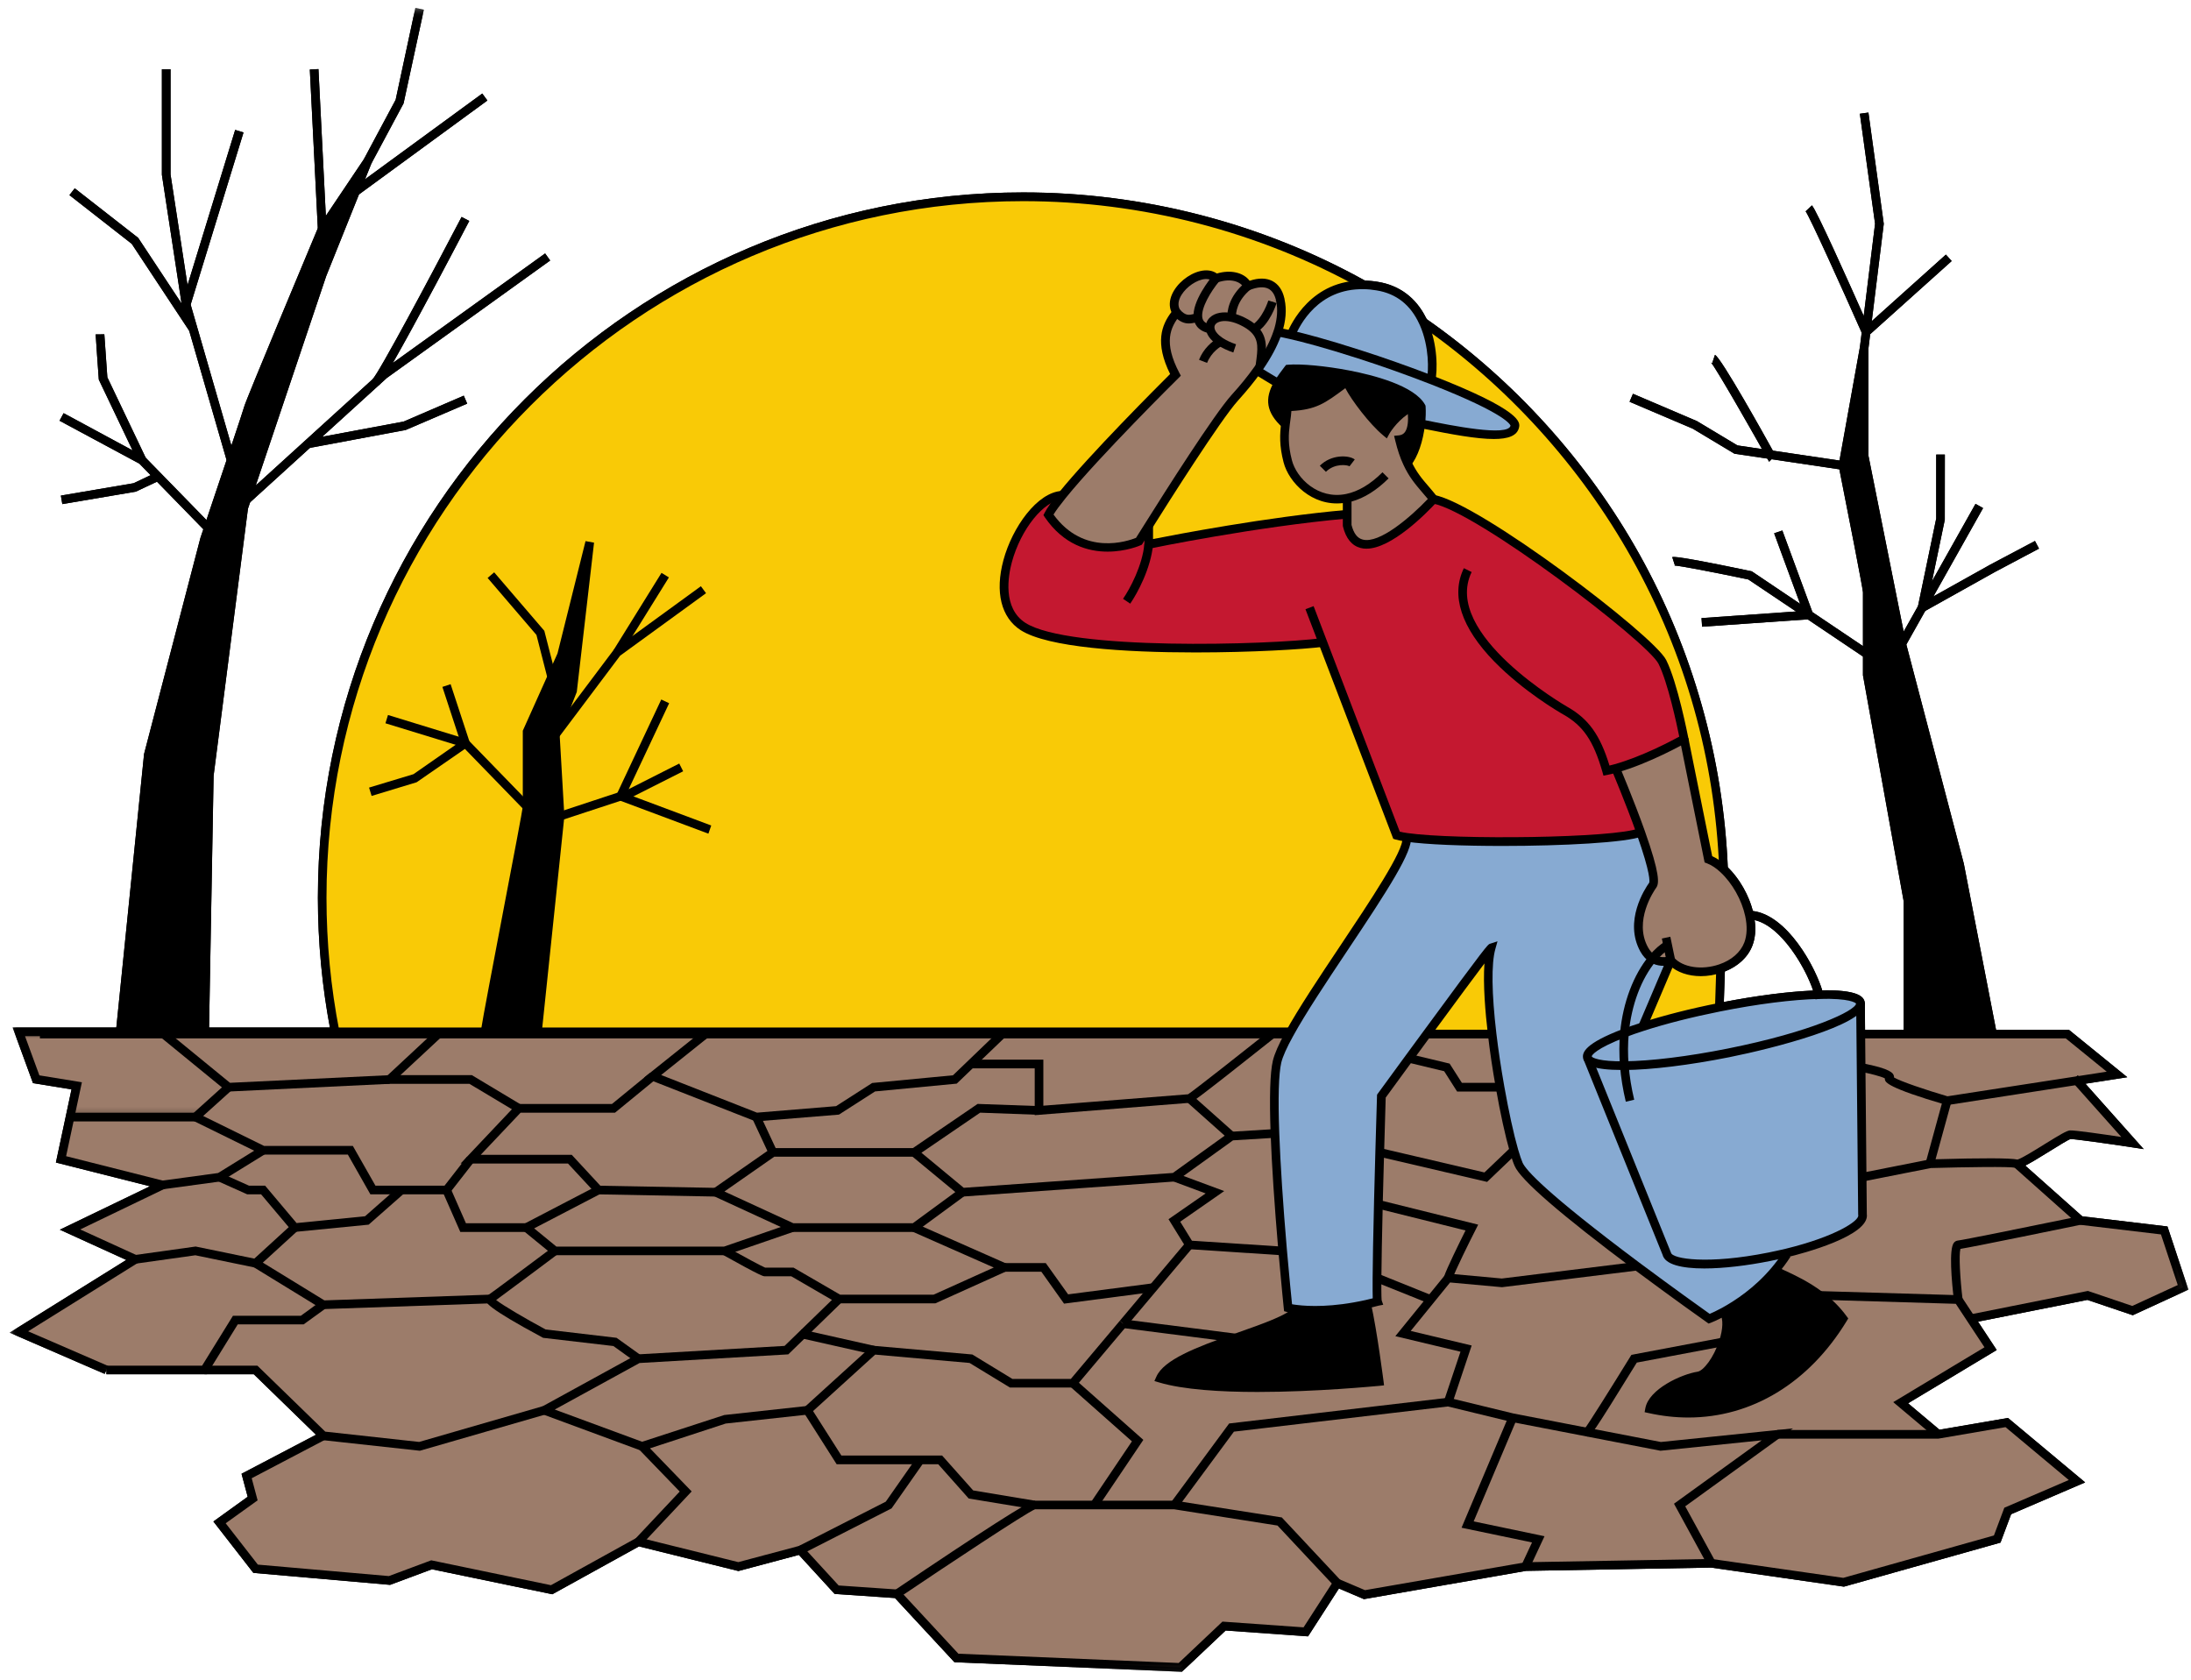<svg width="193" height="148" viewBox="0 0 193 148" fill="none" xmlns="http://www.w3.org/2000/svg">
<mask id="mask0_5558_5496" style="mask-type:luminance" maskUnits="userSpaceOnUse" x="0" y="0" width="193" height="148">
<path d="M0.823 0.692H192.823V147.692H0.823V0.692Z" fill="white"/>
</mask>
<g mask="url(#mask0_5558_5496)">
<path d="M190.927 108.041L183.422 107.146L178.401 102.677C178.844 102.458 179.5 102.067 180.536 101.422C181.24 100.984 182.198 100.39 182.385 100.343C182.693 100.333 185.401 100.703 187.786 101.067L188.833 101.229L183.703 95.468L187.391 94.895L182.245 90.713H175.828L172.99 76.078L167.927 56.781L169.594 53.817L175.693 50.406L179.609 48.328L179.255 47.651L175.328 49.734L170.312 52.536L174.688 44.755L174.021 44.385L170.182 51.208L171.312 45.786L171.318 40.041H170.557V45.672L168.953 53.395L167.688 55.64L164.589 40.135V30.687L164.74 29.442L171.917 22.994L171.406 22.427L164.88 28.286L165.932 19.755L165.938 19.703L164.589 9.916L163.833 10.021L165.172 19.708L164.172 27.828C162.599 24.291 159.979 18.458 159.609 18.088L159.057 18.614C159.406 19.062 162.25 25.364 163.995 29.302L163.833 30.599L162.042 40.567L156.172 39.698C155.526 38.531 151.573 31.427 151.068 31.26L150.828 31.984C150.755 31.963 150.719 31.927 150.714 31.922C151.104 32.317 154.12 37.604 155.219 39.557L153.047 39.234L149.484 37.093L143.849 34.687L143.547 35.39L149.12 37.765L152.786 39.968L155.688 40.395L155.839 40.677L156.062 40.453L162.031 41.343C162.87 45.573 164.078 51.776 164.109 52.172V56.916L159.656 53.922C159.557 53.645 159.292 52.932 158.964 52.047C158.214 50.01 157.073 46.932 157.005 46.729L156.286 46.974C156.359 47.182 157.448 50.145 158.245 52.307C158.365 52.63 158.474 52.927 158.573 53.192L154.312 50.328L154.24 50.312C147.719 48.948 147.417 49.041 147.307 49.078L147.542 49.807C147.5 49.817 147.479 49.817 147.474 49.817C147.833 49.802 151.099 50.432 154.01 51.047L158.208 53.864L149.885 54.448L149.938 55.208L159.234 54.557L164.109 57.833V59.484L167.693 79.375V90.713H164.286L164.266 88.458C164.271 88.395 164.271 88.328 164.255 88.265C164.161 87.797 163.656 87.192 160.516 87.234C159.875 85.114 157.438 80.63 154.406 80.25C154.042 78.833 153.219 77.39 152.198 76.401C151.792 66.75 149.094 57.208 144.401 48.807C139.833 40.635 133.359 33.484 125.677 28.114L125.615 27.984H125.609C124.729 26.224 123.271 25.13 121.375 24.828C120.979 24.76 120.599 24.729 120.24 24.718C111.083 19.635 100.677 16.948 90.135 16.948C55.875 16.948 28.005 44.817 28.005 79.073C28.005 82.906 28.359 86.755 29.062 90.515H18.417L18.818 68.338L21.844 44.812L22.037 44.245L27.307 39.448L35.74 37.875L41.156 35.552L40.854 34.854L35.557 37.135L28.385 38.474L34.083 33.291L48.469 22.948L48.021 22.328L34.599 31.979C36.651 28.416 40.417 21.229 41.339 19.463L40.661 19.109C37.922 24.354 33.375 32.875 32.823 33.401L22.531 42.765L28.734 24.323L31.62 17.13L42.932 8.854L42.484 8.239L32.156 15.791L32.714 14.411L35.552 9.109L37.339 0.859L36.589 0.692L34.854 8.791L32.036 14.052L28.703 19.015L28.052 6.083L27.292 6.125L27.995 20.109C27.219 21.968 21.656 35.255 21.516 35.807C21.474 35.963 21.094 37.125 20.385 39.255L17.385 28.875L17.016 28.979L17.021 28.974L17.385 28.869L16.797 26.833L21.453 11.671L20.719 11.442L16.521 25.125L15.026 15.37V6.104H14.26V15.396L15.995 26.739L12.172 20.953L6.583 16.588L6.115 17.187L11.604 21.479L16.667 29.145L19.958 40.526C19.505 41.88 19.026 43.302 18.625 44.5L18.188 45.807L12.828 40.317L9.453 33.239C9.344 31.77 9.193 29.604 9.188 29.453L8.807 29.458H8.427C8.427 29.63 8.656 32.745 8.698 33.37L8.703 33.442L11.677 39.677L5.604 36.395L5.245 37.062L12.276 40.843L13.266 41.854L11.771 42.567L5.365 43.656L5.49 44.406L11.953 43.312L13.828 42.437L17.912 46.625C17.755 47.093 17.662 47.37 17.656 47.39L12.693 66.422L10.245 90.515H1.115L2.906 95.416L6.302 95.968L4.927 102.411L13.213 104.505L5.276 108.328L11.125 110.989L0.844 117.396L9.224 121.031L9.375 120.682V121.062H22.359L27.833 126.385L21.276 129.823L21.818 131.849L18.797 134.026L22.318 138.557L34.359 139.609L38.047 138.239L48.656 140.437L56.286 136.224L65.042 138.39L70.37 136.968L73.516 140.406L78.833 140.771L84.073 146.422L104.115 147.265L107.964 143.63L115.224 144.146L117.943 139.932L120.146 140.869L134.422 138.38L150.734 138.088L162.344 139.755L162.422 139.771L176.219 135.89L177.156 133.385L183.677 130.583L176.88 124.906L170.849 125.942L168.078 123.614L175.885 118.922L174.24 116.422L183.875 114.505L187.875 115.859L192.776 113.604L190.927 108.041ZM159.714 87.255C157.521 87.349 154.766 87.703 151.849 88.265L151.938 85.578C153.12 85.104 153.984 84.302 154.37 83.286C154.615 82.645 154.682 81.88 154.562 81.052C156.917 81.588 159.047 85.245 159.714 87.255Z" fill="black"/>
</g>
<path d="M190.64 108.391L192.302 113.401L187.849 115.448L183.901 114.115L173.609 116.162L172.5 114.479C172.5 114.479 171.932 109.709 172.5 109.662C173.062 109.615 183.26 107.511 183.26 107.511L190.64 108.391Z" fill="#9C7C6A"/>
<path d="M182.953 95.198L187.844 100.688C187.844 100.688 182.87 99.922 182.359 99.959C181.854 100 178.026 102.729 177.646 102.516C177.26 102.302 169.995 102.516 169.995 102.516L171.521 96.964L182.953 95.198Z" fill="#9C7C6A"/>
<path d="M182.953 95.198L171.521 96.963C171.521 96.963 166.047 95.359 166.427 94.963C166.807 94.567 163.932 94.026 163.932 94.026L163.906 91.083H182.115L186.49 94.64L182.953 95.198Z" fill="#9C7C6A"/>
<path d="M177.651 102.516L183.255 107.511C183.255 107.511 173.057 109.615 172.495 109.662C171.932 109.714 172.495 114.479 172.495 114.479L160.312 114.115C158.74 112.932 157.094 112.318 156.344 111.922C156.714 111.485 157.073 111.011 157.401 110.5L157.375 110.375C161.365 109.406 164.255 107.969 164.057 106.979L164.026 103.698H164.031L170 102.516C169.995 102.516 177.26 102.302 177.651 102.516Z" fill="#9C7C6A"/>
<path d="M182.953 130.484L176.854 133.104L175.932 135.578L162.401 139.38L150.755 137.708L147.953 132.578L156.562 126.354H170.734L176.771 125.312L182.953 130.484Z" fill="#9C7C6A"/>
<path d="M172.62 76.172L175.51 91.094H168.062V79.344L164.479 59.484C164.479 59.484 164.479 58.693 164.479 57.63C164.479 55.552 164.479 52.448 164.479 52.172C164.479 51.76 162.344 41.005 162.344 41.005L164.208 30.656V40.172L167.521 56.724L172.62 76.172Z" fill="black"/>
<path d="M173.609 116.162L175.349 118.797L167.422 123.568L170.734 126.349H156.562L146.286 127.412L139.823 126.162C139.963 126.162 143.953 119.688 143.953 119.688L151.807 118.209H151.812C151.338 119.662 150.375 121.089 149.594 121.209C148.281 121.417 145.588 122.657 145.312 124.11C152.495 125.698 158.651 122.245 162.344 116.167C161.745 115.339 161.031 114.667 160.312 114.12L172.495 114.479L173.609 116.162Z" fill="#9C7C6A"/>
<path d="M171.521 96.963L169.995 102.521L164.026 103.703H164.021L163.932 94.031C163.932 94.031 166.812 94.568 166.427 94.969C166.047 95.365 171.521 96.963 171.521 96.963Z" fill="#9C7C6A"/>
<path d="M143.078 93.87C145.37 93.854 148.651 93.463 152.25 92.75C158.667 91.468 163.74 89.583 163.875 88.458L163.896 91.093L163.922 94.031L164.016 103.703L164.047 106.984C164.245 107.974 161.354 109.406 157.365 110.38C156.87 110.5 156.359 110.609 155.833 110.718C151.068 111.672 147.031 111.541 146.812 110.427L139.859 93.245C140.099 93.677 141.286 93.885 143.078 93.87Z" fill="#87AAD2"/>
<path d="M160.224 87.62C162.385 87.562 163.771 87.797 163.875 88.338V88.458C163.745 89.588 158.667 91.474 152.255 92.75C148.651 93.469 145.37 93.854 143.083 93.87C143.005 92.849 143.01 91.896 143.094 91C143.583 90.812 144.115 90.63 144.693 90.443C146.583 89.833 148.917 89.229 151.453 88.724C154.844 88.052 157.958 87.677 160.224 87.62Z" fill="#87AAD2"/>
<path d="M160.312 114.115C161.031 114.667 161.745 115.339 162.344 116.162C158.651 122.24 152.495 125.693 145.312 124.104C145.589 122.651 148.281 121.412 149.594 121.209C150.375 121.084 151.339 119.657 151.812 118.203C152.141 117.193 152.229 116.167 151.854 115.542C153.031 114.901 154.812 113.74 156.349 111.917C157.089 112.318 158.74 112.933 160.312 114.115Z" fill="black"/>
<path d="M156.562 126.354L147.953 132.578L150.755 137.708L134.38 138L135.5 135.599L129.276 134.297L133.25 124.896L139.823 126.161L146.281 127.406L156.562 126.354Z" fill="#9C7C6A"/>
<path d="M146.901 83.255C146.489 83.48 146.026 83.88 145.562 84.438C145.297 84.276 145.047 84.016 144.828 83.636C143.604 81.417 144.901 78.938 145.588 77.974C145.896 77.542 145.292 75.485 144.521 73.318C143.557 70.589 142.323 67.688 142.323 67.688C145.161 66.896 148.349 65.089 148.349 65.089L150.489 75.688C150.943 75.86 151.396 76.157 151.818 76.558C152.875 77.542 153.771 79.084 154.099 80.605C154.297 81.5 154.297 82.396 154.01 83.146C153.614 84.204 152.656 84.938 151.557 85.313C149.979 85.849 148.109 85.662 147.167 84.599H147.172L146.901 83.255Z" fill="#9C7C6A"/>
<path d="M151.849 115.547C152.229 116.172 152.14 117.193 151.807 118.209L143.948 119.688C143.948 119.688 139.958 126.162 139.823 126.162L133.245 124.896L127.562 123.511L129.14 118.802L123.588 117.479L126.026 114.479L127.562 112.578L132.297 113.011L144.203 111.542C147.625 114.099 150.562 116.172 150.562 116.172C150.562 116.172 151.073 115.969 151.849 115.547Z" fill="#9C7C6A"/>
<path d="M151.562 85.312L151.448 88.729C148.911 89.234 146.578 89.833 144.688 90.448L147.172 84.599C148.115 85.661 149.979 85.849 151.562 85.312Z" fill="#F9CA06"/>
<path d="M151.823 76.557C151.396 76.156 150.943 75.859 150.49 75.687L148.354 65.088C148.354 65.088 147.422 60.27 146.438 58.302C145.453 56.328 130.328 44.729 126.287 43.974C125.427 42.875 124.625 42.187 123.974 40.77C124.604 39.995 125.011 38.599 125.151 37.328C128.62 38.026 133.125 38.974 133.432 37.578C133.63 36.698 130.031 34.995 126.063 33.448C126.25 32.645 126.281 30.343 125.37 28.364C140.745 39.073 151.026 56.599 151.823 76.557Z" fill="#F9CA06"/>
<path d="M146.901 83.255L147.177 84.599V84.604C147.177 84.604 146.333 84.911 145.562 84.442C146.026 83.875 146.49 83.479 146.901 83.255Z" fill="#9C7C6A"/>
<path d="M147.177 84.599L144.693 90.448C144.115 90.63 143.583 90.817 143.094 91.005C143.37 88.005 144.458 85.77 145.562 84.442C146.333 84.911 147.177 84.599 147.177 84.599Z" fill="#87AAD2"/>
<path d="M144.203 111.542L132.302 113.005L127.568 112.578C127.807 111.776 129.651 108.141 129.651 108.141L121.547 106.12L121.422 106.115C121.464 104.536 121.505 102.943 121.547 101.516L130.88 103.703L133.359 101.328C133.516 101.854 133.651 102.271 133.781 102.557C134.406 104.01 139.719 108.188 144.203 111.542Z" fill="#9C7C6A"/>
<path d="M143.078 93.87C141.281 93.885 140.099 93.677 139.865 93.239L139.823 93.14C139.709 92.578 140.969 91.807 143.094 91.005C143.005 91.895 143 92.849 143.078 93.87Z" fill="#87AAD2"/>
<path d="M113.578 91.093C116.521 85.739 124.193 75.739 123.922 73.765C128.276 74.39 142.287 74.224 144.526 73.317C145.297 75.484 145.896 77.541 145.589 77.974C144.901 78.937 143.61 81.416 144.834 83.635C145.047 84.015 145.302 84.276 145.568 84.437C144.464 85.765 143.375 88 143.099 91C140.974 91.802 139.719 92.578 139.828 93.135C139.839 93.172 139.849 93.208 139.875 93.239L146.828 110.422C147.047 111.531 151.089 111.661 155.849 110.713C156.375 110.609 156.886 110.494 157.38 110.375L157.406 110.494C157.073 111.005 156.724 111.484 156.349 111.916C154.813 113.739 153.031 114.901 151.854 115.541C151.073 115.968 150.563 116.156 150.563 116.156C150.563 116.156 147.63 114.083 144.203 111.531C139.719 108.187 134.406 104 133.776 102.552C133.651 102.26 133.511 101.843 133.36 101.323C132.979 99.989 132.537 97.979 132.141 95.765C131.87 94.25 131.625 92.645 131.443 91.083C131.068 87.921 130.938 84.979 131.36 83.484C131.24 83.52 128.292 87.52 125.682 91.083C125.13 91.828 124.599 92.552 124.115 93.213C122.719 95.12 121.688 96.541 121.688 96.541C121.688 96.541 121.62 98.687 121.542 101.5C121.5 102.932 121.464 104.526 121.417 106.099C121.36 108.541 121.307 110.932 121.302 112.562C121.287 113.734 121.302 114.51 121.344 114.635C121.011 114.718 120.688 114.797 120.38 114.864C117.417 115.526 115.297 115.442 114.24 115.312C113.729 115.25 113.464 115.182 113.464 115.182C113.464 115.182 113.245 113.083 112.99 110.166C112.729 107.119 112.427 103.187 112.313 99.833C112.209 97.031 112.235 94.63 112.5 93.5C112.646 92.921 113.026 92.083 113.578 91.093Z" fill="#87AAD2"/>
<path d="M135.5 135.599L134.38 138L120.193 140.474L117.797 139.453L112.719 134.037L103.448 132.578L108.479 125.761L127.562 123.511L133.25 124.896L129.276 134.297L135.5 135.599Z" fill="#9C7C6A"/>
<path d="M126.062 33.448C130.031 34.995 133.625 36.698 133.432 37.578C133.125 38.969 128.62 38.026 125.151 37.328C125.214 36.792 125.229 36.276 125.198 35.839C124.469 34.505 121.578 33.547 118.786 33.005C116.62 32.583 114.51 32.417 113.495 32.505C113.141 32.953 112.839 33.37 112.599 33.771L110.734 32.641C110.818 32.526 110.896 32.411 110.979 32.292C111.635 31.333 112.214 30.297 112.557 29.25C112.604 29.255 112.974 29.312 113.729 29.49C114.833 29.745 116.771 30.245 119.745 31.203C121.578 31.797 123.875 32.599 126.062 33.448Z" fill="#87AAD2"/>
<path d="M133.359 101.328L130.875 103.703L121.542 101.516C121.62 98.698 121.687 96.558 121.687 96.558C121.687 96.558 122.719 95.136 124.114 93.23L127.448 94.032L128.557 95.776H132.135C132.536 97.985 132.979 99.995 133.359 101.328Z" fill="#9C7C6A"/>
<path d="M132.146 95.771H128.568L127.458 94.031L124.12 93.229C124.609 92.562 125.14 91.838 125.687 91.094H131.448C131.625 92.651 131.875 94.26 132.146 95.771Z" fill="#9C7C6A"/>
<path d="M131.443 91.094H125.682C128.292 87.537 131.25 83.537 131.359 83.495C130.943 84.99 131.073 87.933 131.443 91.094Z" fill="#F9CA06"/>
<path d="M121.542 106.119L129.651 108.14C129.651 108.14 127.807 111.776 127.563 112.578L126.026 114.479L121.302 112.578C121.313 110.948 121.36 108.557 121.422 106.114L121.542 106.119Z" fill="#9C7C6A"/>
<path d="M125.37 28.365C126.281 30.344 126.245 32.646 126.063 33.448C123.875 32.599 121.578 31.797 119.74 31.208C116.766 30.25 114.833 29.75 113.724 29.49C114.13 28.5 115.865 25 120.13 25.089C120.5 25.094 120.896 25.13 121.307 25.198C123.438 25.547 124.672 26.865 125.365 28.365H125.37Z" fill="#87AAD2"/>
<path d="M125.198 35.838C125.229 36.276 125.214 36.786 125.146 37.328C125.005 38.604 124.599 40 123.969 40.77C123.708 40.218 123.479 39.562 123.281 38.724C124.885 38.567 124.318 35.838 124.318 35.838C122.813 36.645 122.052 38.026 122.052 38.026C120.536 36.75 118.672 34.005 118.672 33.593L118.781 33.005C121.578 33.547 124.469 34.505 125.198 35.838Z" fill="black"/>
<path d="M113.234 37.375C113.302 36.833 113.391 36.349 113.386 35.839C115.943 35.75 116.495 35.198 118.672 33.594C118.672 34.005 120.537 36.755 122.052 38.026C122.052 38.026 122.818 36.646 124.318 35.839C124.318 35.839 124.886 38.568 123.281 38.724C123.484 39.562 123.714 40.224 123.969 40.771C124.62 42.193 125.422 42.875 126.281 43.974C125.349 44.979 119.755 50.74 118.672 46.286V43.974L118.651 43.88C115.948 44.438 113.886 42.349 113.438 40.635C113.063 39.193 113.125 38.214 113.234 37.375Z" fill="#9C7C6A"/>
<path d="M120.38 114.88C120.943 117.396 121.479 121.692 121.479 121.692C121.479 121.692 107.74 123.073 102.208 121.416C102.828 120.026 105.906 118.885 108.807 117.864C111.375 116.963 113.813 116.14 114.24 115.328C115.297 115.453 117.417 115.541 120.38 114.88Z" fill="black"/>
<path d="M118.776 33.005L118.667 33.594C116.49 35.198 115.938 35.75 113.38 35.839C113.391 36.349 113.302 36.834 113.229 37.375C111.802 36.063 111.865 35 112.589 33.771C112.823 33.37 113.135 32.953 113.479 32.505C114.5 32.417 116.615 32.584 118.776 33.005Z" fill="black"/>
<mask id="mask1_5558_5496" style="mask-type:luminance" maskUnits="userSpaceOnUse" x="78" y="132" width="40" height="16">
<path d="M78 132H118V147.693H78V132Z" fill="white"/>
</mask>
<g mask="url(#mask1_5558_5496)">
<path d="M112.719 134.036L117.797 139.458L115.026 143.755L107.828 143.245L103.974 146.88L84.25 146.052L79.016 140.406C79.016 140.406 90.604 132.578 91.135 132.578C91.365 132.578 93.771 132.578 96.401 132.578C99.745 132.578 103.453 132.578 103.453 132.578L112.719 134.036Z" fill="#9C7C6A"/>
</g>
<path d="M112.078 91.094H113.578C113.026 92.088 112.646 92.922 112.505 93.51C112.24 94.646 112.214 97.047 112.313 99.844H112.255L108.479 100.073L104.771 96.771C104.922 96.76 110.792 92.109 112.078 91.094Z" fill="#9C7C6A"/>
<path d="M113.469 115.198C113.469 115.198 113.735 115.265 114.24 115.328C113.813 116.14 111.386 116.963 108.807 117.864L98.927 116.604L101.604 113.427L104.776 109.661L112.88 110.192L113 110.182C113.25 113.099 113.469 115.198 113.469 115.198Z" fill="#9C7C6A"/>
<path d="M112.995 110.182L112.88 110.192L104.771 109.661L103.448 107.51L107.021 105.026L103.448 103.703L108.479 100.078L112.255 99.849H112.312C112.437 103.203 112.734 107.135 112.995 110.182Z" fill="#9C7C6A"/>
<path d="M112.787 26.438C112.985 27.354 112.865 28.307 112.557 29.255H112.552C112.208 30.302 111.63 31.344 110.974 32.297C111.162 30.917 111.365 29.854 110.458 28.979C111.568 28.307 112.094 26.583 112.094 26.583L112.787 26.438Z" fill="#9C7C6A"/>
<path d="M112.765 26.338C112.771 26.37 112.776 26.406 112.781 26.438L112.083 26.583C112.083 26.583 111.568 28.307 110.448 28.979C110.208 28.745 109.875 28.521 109.443 28.307C109.099 28.146 108.781 28.031 108.484 27.969C108.469 27.375 108.661 26.234 109.911 25.198C111.469 24.578 112.453 25.042 112.765 26.338Z" fill="#9C7C6A"/>
<path d="M88.276 91.094H112.078C110.792 92.109 104.922 96.76 104.771 96.776L91.526 97.818V93.729H85.526L88.276 91.094Z" fill="#9C7C6A"/>
<path d="M110.724 32.646C110.078 33.547 109.375 34.37 108.771 35.042C107.281 36.693 103.016 43.401 101.182 46.318C100.651 47.156 100.328 47.682 100.328 47.682C100.328 47.682 95.459 49.906 92.349 45.354C92.563 44.932 93 44.339 93.573 43.625C96.594 39.885 103.537 33.021 103.537 33.021C102.037 30.177 102.708 28.672 103.641 27.531C104.417 28.354 104.865 28.099 105.521 27.969C105.573 28.463 105.886 28.844 106.599 28.979C106.469 28.25 107.25 27.698 108.485 27.969C108.781 28.031 109.099 28.141 109.443 28.307C109.875 28.521 110.208 28.745 110.448 28.979C111.36 29.849 111.156 30.912 110.969 32.292C110.896 32.411 110.813 32.531 110.724 32.646Z" fill="#9C7C6A"/>
<path d="M109.917 25.203C108.672 26.235 108.474 27.375 108.49 27.974C107.255 27.703 106.474 28.25 106.604 28.979C105.891 28.849 105.578 28.469 105.526 27.974C105.401 26.932 106.412 25.37 107.115 24.526C108.412 24.063 109.552 24.427 109.917 25.203Z" fill="#9C7C6A"/>
<path d="M108.479 100.078L103.448 103.698L84.771 105.026L80.531 101.516L86.229 97.636L91.526 97.818L104.771 96.776L108.479 100.078Z" fill="#9C7C6A"/>
<path d="M107.021 105.026L103.448 107.511L104.771 109.662L101.604 113.427L93.912 114.427L91.922 111.646H88.479L80.531 108.141L84.771 105.026L103.448 103.698L107.021 105.026Z" fill="#9C7C6A"/>
<path d="M103.646 27.537C102.562 25.875 105.823 23.287 107.114 24.526C106.416 25.375 105.406 26.933 105.526 27.974C104.87 28.099 104.422 28.36 103.646 27.537Z" fill="#9C7C6A"/>
<path d="M101.604 113.427L98.927 116.599L94.505 121.849H89.073L85.526 119.687L76.958 118.932L70.719 117.526L73.912 114.427H82.312L88.479 111.646H91.922L93.912 114.427L101.604 113.427Z" fill="#9C7C6A"/>
<path d="M118.672 45.302C110.484 46.026 101.188 47.959 101.188 47.959V46.318C103.016 43.401 107.286 36.693 108.776 35.047C109.38 34.375 110.083 33.547 110.729 32.651L112.594 33.782C111.875 35.005 111.807 36.073 113.24 37.386C113.13 38.219 113.068 39.198 113.443 40.641C113.885 42.36 115.953 44.438 118.656 43.886L118.672 43.985V45.302Z" fill="#F9CA06"/>
<path d="M101.187 46.317V47.958C101.187 47.958 110.484 46.026 118.672 45.302V46.286C119.755 50.739 125.349 44.984 126.281 43.979C130.323 44.729 145.448 56.333 146.432 58.302C147.422 60.27 148.349 65.088 148.349 65.088C148.349 65.088 145.161 66.901 142.323 67.687C142.323 67.687 143.557 70.588 144.521 73.323C142.281 74.224 128.271 74.395 123.916 73.77C123.541 73.713 123.239 73.651 123.021 73.583L116.531 56.604C112.041 57.166 94.166 57.786 90.125 55.198C86.083 52.609 90.198 43.776 93.583 43.63C93.005 44.349 92.573 44.942 92.359 45.359C95.469 49.916 100.333 47.692 100.333 47.692C100.333 47.692 100.656 47.156 101.187 46.317Z" fill="#C41830"/>
<path d="M100.214 126.901L96.391 132.573V132.578C93.766 132.578 91.359 132.578 91.125 132.578L85.526 131.646L82.812 128.599H73.906L71.125 124.229L76.953 118.933L85.526 119.688L89.068 121.849H94.505L100.214 126.901Z" fill="#9C7C6A"/>
<path d="M96.396 132.573L100.214 126.901L94.505 121.849L98.927 116.599L108.807 117.865C105.912 118.886 102.833 120.026 102.208 121.412C107.74 123.073 121.485 121.688 121.485 121.688C121.485 121.688 120.948 117.391 120.386 114.875C120.693 114.813 121.021 114.729 121.344 114.646C121.302 114.521 121.292 113.75 121.302 112.573L126.026 114.474L123.589 117.469L129.141 118.797L127.563 123.506L108.479 125.75L103.448 132.573C103.448 132.573 99.745 132.573 96.396 132.573Z" fill="#9C7C6A"/>
<path d="M91.526 93.73V97.818L86.229 97.636L80.531 101.516H68.084L66.63 98.401L73.776 97.818L76.959 95.771L84.115 95.094L85.526 93.73H91.526Z" fill="#9C7C6A"/>
<path d="M85.526 131.651L91.13 132.578C90.599 132.578 79.01 140.407 79.01 140.407L73.698 140.042L70.495 136.547L78.281 132.578L81.062 128.604H82.812L85.526 131.651Z" fill="#9C7C6A"/>
<path d="M88.479 111.646L82.312 114.427H73.911L69.802 112.042C69.802 112.042 67.552 112.042 67.349 112.042C67.151 112.042 63.838 110.188 63.838 110.188L69.802 108.136H80.531L88.479 111.646Z" fill="#9C7C6A"/>
<path d="M88.276 91.094L85.526 93.729L84.115 95.094L76.959 95.771L73.776 97.818L66.63 98.401L57.49 94.812L62.146 91.094H88.276Z" fill="#9C7C6A"/>
<path d="M84.771 105.026L80.531 108.141H69.802L63.047 105.026L68.083 101.516H80.531L84.771 105.026Z" fill="#9C7C6A"/>
<path d="M81.062 128.604L78.281 132.578L70.495 136.547L65.042 138L56.234 135.818L60.401 131.385L56.557 127.406L63.839 125.026L71.13 124.234L73.912 128.604H81.062Z" fill="#9C7C6A"/>
<path d="M76.958 118.933L71.13 124.235L63.838 125.026L56.557 127.407L47.948 124.235L56.234 119.688L69.271 118.933L70.719 117.526L76.958 118.933Z" fill="#9C7C6A"/>
<path d="M70.719 117.526L69.271 118.933L56.234 119.688L54.177 118.209L47.948 117.479C47.948 117.479 42.781 114.698 43.177 114.433C43.573 114.167 48.88 110.198 48.88 110.198H63.838C63.838 110.198 67.151 112.052 67.349 112.052C67.552 112.052 69.802 112.052 69.802 112.052L73.911 114.433L70.719 117.526Z" fill="#9C7C6A"/>
<path d="M69.802 108.141L63.839 110.193H48.88L46.359 108.141L52.719 104.828L63.047 105.026L69.802 108.141Z" fill="#9C7C6A"/>
<path d="M66.63 98.401L68.084 101.516L63.047 105.026L52.719 104.828L50.198 102.115H41.459L45.698 97.635H54.042L57.49 94.812L66.63 98.401Z" fill="#9C7C6A"/>
<path d="M62.146 91.094L57.489 94.812L54.041 97.635H45.698L41.458 95.094H34.307L38.599 91.094H62.146Z" fill="#9C7C6A"/>
<path d="M56.557 127.406L60.401 131.385L56.234 135.818L48.594 140.036L38.016 137.844L34.307 139.229L22.521 138.193L19.338 134.109L22.255 132.01L21.724 130.021L28.479 126.484L36.958 127.406L47.948 124.234L56.557 127.406Z" fill="#9C7C6A"/>
<path d="M56.234 119.687L47.948 124.234L36.953 127.411L28.479 126.484L22.521 120.682H18.01L20.724 116.286H26.62L28.474 114.937L43.177 114.427C42.781 114.698 47.948 117.474 47.948 117.474L54.177 118.203L56.234 119.687Z" fill="#9C7C6A"/>
<path d="M50.198 102.114L52.719 104.828L46.359 108.14H40.797L39.338 104.828L41.458 102.114H50.198Z" fill="#9C7C6A"/>
<path d="M51.943 47.761L50.427 60.865L48.911 64.724L49.328 71.896L47.349 90.896H42.729C43.041 88.797 46.427 71.464 46.427 71.073C46.427 70.657 46.427 64.454 46.427 64.454L48.594 59.63L49.463 57.693L51.943 47.761Z" fill="black"/>
<path d="M50.427 60.865L51.943 47.761L49.464 57.688L48.594 59.63L46.427 64.448C46.427 64.448 46.427 70.657 46.427 71.068C46.427 71.459 43.042 88.792 42.729 90.891H29.51C28.771 87.068 28.375 83.115 28.375 79.068C28.375 44.969 56.021 17.323 90.125 17.323C101.016 17.323 111.245 20.141 120.13 25.089C115.865 25 114.125 28.5 113.724 29.49C112.969 29.318 112.599 29.261 112.557 29.256C112.865 28.302 112.984 27.349 112.786 26.438C112.781 26.407 112.776 26.37 112.766 26.339C112.458 25.042 111.469 24.578 109.917 25.198C109.552 24.422 108.411 24.058 107.115 24.526C105.823 23.287 102.562 25.875 103.646 27.532C102.714 28.672 102.042 30.172 103.542 33.021C103.542 33.021 96.599 39.891 93.583 43.625C90.198 43.766 86.088 52.605 90.125 55.193C94.167 57.782 112.042 57.162 116.531 56.594L123.021 73.579C123.24 73.641 123.542 73.704 123.917 73.761C124.193 75.735 116.516 85.735 113.573 91.089H112.073C112.229 90.964 112.318 90.891 112.318 90.891H47.339L49.318 71.891L48.906 64.724L50.427 60.865Z" fill="#F9CA06"/>
<path d="M46.359 108.141L48.88 110.193C48.88 110.193 43.578 114.167 43.177 114.427L28.479 114.938L22.521 111.281L25.964 108.141L32.318 107.51L35.365 104.828H39.344L40.797 108.141H46.359Z" fill="#9C7C6A"/>
<path d="M45.698 97.635L41.459 102.115L39.339 104.828H32.849L30.865 101.328H23.177L17.224 98.401L20.136 95.771L34.307 95.094H41.459L45.698 97.635Z" fill="#9C7C6A"/>
<path d="M38.599 91.094L34.307 95.094L20.136 95.771L14.412 91.094H38.599Z" fill="#9C7C6A"/>
<path d="M35.364 104.828L32.318 107.51L25.963 108.141L23.177 104.828H21.854L19.338 103.698L23.177 101.328H30.864L32.849 104.828H35.364Z" fill="#9C7C6A"/>
<path d="M32.359 14.255L31.302 16.885L28.375 24.182L21.703 44.031L21.469 44.729L18.432 68.312L18.026 90.895H10.594L13.057 66.515L18.021 47.484C18.021 47.484 18.141 47.12 18.344 46.52C18.787 45.208 19.609 42.755 20.354 40.541V40.536C21.135 38.213 21.823 36.135 21.88 35.906C22.016 35.354 28.375 20.182 28.375 20.182L32.359 14.255Z" fill="black"/>
<mask id="mask2_5558_5496" style="mask-type:luminance" maskUnits="userSpaceOnUse" x="0" y="109" width="29" height="13">
<path d="M0.823 109.333H28.666V121.333H0.823V109.333Z" fill="white"/>
</mask>
<g mask="url(#mask2_5558_5496)">
<path d="M28.479 114.937L26.625 116.286H20.729L18.01 120.682H9.369L1.661 117.333L11.927 110.932L17.224 110.192L22.52 111.281L28.479 114.937Z" fill="#9C7C6A"/>
</g>
<path d="M23.177 104.828L25.963 108.141L22.521 111.282L17.224 110.193L11.927 110.933L6.172 108.313L14.323 104.386L19.338 103.698L21.854 104.828H23.177Z" fill="#9C7C6A"/>
<path d="M23.177 101.328L19.338 103.698L14.323 104.386L5.37 102.131L6.167 98.401H17.224L23.177 101.328Z" fill="#9C7C6A"/>
<mask id="mask3_5558_5496" style="mask-type:luminance" maskUnits="userSpaceOnUse" x="0" y="90" width="21" height="9">
<path d="M0.823 90.667H20.666V98.667H0.823V90.667Z" fill="white"/>
</mask>
<g mask="url(#mask3_5558_5496)">
<path d="M1.661 90.897H10.593L10.573 91.094H14.411L20.135 95.772L17.224 98.402H6.166L6.755 95.652L3.187 95.074L1.661 90.897Z" fill="#9C7C6A"/>
</g>
<path d="M151.443 76.573C151.057 66.854 148.464 57.64 143.734 49.177C139.203 41.073 132.781 33.984 125.156 28.677L125.589 28.052C133.307 33.427 139.812 40.604 144.396 48.802C149.12 57.25 151.818 66.838 152.203 76.547L151.443 76.573Z" fill="black"/>
<path d="M29.177 91.162L29.141 90.969C28.385 87.068 28 83.068 28 79.078C28 44.818 55.87 16.953 90.13 16.953C100.708 16.953 111.141 19.651 120.318 24.766L119.943 25.432C110.885 20.385 100.578 17.719 90.13 17.719C56.292 17.719 28.76 45.25 28.76 79.083C28.76 83.026 29.141 86.979 29.891 90.833L29.927 91.031L29.177 91.162Z" fill="black"/>
<path d="M113.609 91.474H3.516V90.708H113.578L113.609 91.474Z" fill="black"/>
<path d="M171.495 97.354L171.417 97.328C166.224 95.812 166.099 95.328 166.042 95.125C166.031 95.078 166.026 95.036 166.026 94.989C165.672 94.812 164.693 94.557 163.859 94.406L164 93.656C166.625 94.145 166.76 94.567 166.818 94.745C166.839 94.802 166.844 94.859 166.839 94.916C167.406 95.255 169.609 96.005 171.547 96.573L185.578 94.406L181.969 91.474H164.036V90.708H182.234L187.385 94.89L171.495 97.354Z" fill="black"/>
<path d="M18.406 91.099L17.641 91.084L17.646 90.891L18.057 68.261L21.088 44.641L21.338 43.912L28.01 24.058L30.656 17.464L28.713 20.36C26.182 26.396 22.385 35.516 22.25 35.995C22.213 36.13 22.01 36.787 20.719 40.651L19.995 40.407C20.958 37.537 21.469 35.985 21.516 35.808C21.656 35.24 27.38 21.584 28.026 20.032L28.062 19.964L34.068 11.026L28.734 24.323L21.838 44.813L18.812 68.339L18.406 91.099Z" fill="black"/>
<path d="M10.953 91.13L10.193 91.052L10.214 90.855L12.688 66.417L17.651 47.386C17.662 47.365 17.781 46.995 17.985 46.396L18.62 44.5C19.031 43.266 19.531 41.797 19.995 40.417L20.714 40.657C20.255 42.042 19.755 43.516 19.339 44.745L18.703 46.641C18.5 47.24 18.38 47.605 18.38 47.605L13.427 66.589L10.953 91.13Z" fill="black"/>
<path d="M47.703 91.13L46.943 91.052L48.943 71.886L48.531 64.662L50.057 60.766L50.896 53.552L49.812 57.849L46.812 64.532V71.073C46.812 71.266 46.443 73.224 45.182 79.849C44.286 84.542 43.271 89.87 43.109 90.954C43.099 91.026 43.089 91.073 43.089 91.099L42.328 91.094C42.328 91.052 42.333 90.969 42.354 90.839C42.516 89.745 43.495 84.646 44.432 79.709C45.219 75.605 46.026 71.36 46.052 71.052V64.37L49.109 57.563L51.578 47.667L52.328 47.802L50.807 60.953L49.302 64.782L49.714 71.901L47.703 91.13Z" fill="black"/>
<path d="M175.141 91.167L172.245 76.245L167.146 56.823L163.823 40.177V34.933L162.734 41C163.25 43.615 164.865 51.761 164.865 52.172V59.453L168.448 79.344V91.094H167.682V79.375L164.099 59.485V52.172C164.073 51.761 162.813 45.313 161.969 41.078L161.953 41.005L161.964 40.933L163.828 30.589L164.583 30.657V40.136L167.891 56.646L172.984 76.068L175.885 91.011L175.141 91.167Z" fill="black"/>
<path d="M18.073 46.786L12.276 40.843L5.245 37.062L5.604 36.395L12.786 40.27L18.62 46.255L18.073 46.786Z" fill="black"/>
<path d="M16.646 29.084L16.015 26.886L14.26 15.396V6.104H15.021V15.37L16.765 26.745L17.38 28.87L16.646 29.084Z" fill="black"/>
<path d="M19.989 40.641L16.651 29.083L17.385 28.875L20.739 40.479V40.536H20.349L19.989 40.641Z" fill="black"/>
<path d="M27.291 6.125L28.052 6.089L28.76 20.162L28 20.203L27.291 6.125Z" fill="black"/>
<mask id="mask4_5558_5496" style="mask-type:luminance" maskUnits="userSpaceOnUse" x="31" y="0" width="7" height="15">
<path d="M31.334 0.692H38V14.666H31.334V0.692Z" fill="white"/>
</mask>
<g mask="url(#mask4_5558_5496)">
<path d="M32.698 14.427L32.026 14.073L34.849 8.791L36.589 0.692L37.334 0.854L35.547 9.104L32.698 14.427Z" fill="black"/>
</g>
<path d="M31.078 16.578L42.479 8.239L42.932 8.854L31.531 17.192L31.078 16.578Z" fill="black"/>
<path d="M21.959 44.318L21.443 43.75L33.615 32.688L48.016 22.323L48.459 22.948L34.078 33.292L21.959 44.318Z" fill="black"/>
<path d="M33.338 33.969L32.823 33.401C33.37 32.875 37.916 24.354 40.661 19.109L41.333 19.463C40.135 21.76 34.104 33.271 33.338 33.969Z" fill="black"/>
<path d="M27.203 39.474L27.062 38.719L35.557 37.136L40.849 34.855L41.151 35.558L35.734 37.88L27.203 39.474Z" fill="black"/>
<path d="M16.026 26.713L20.713 11.442L21.448 11.666L16.76 26.937L16.026 26.713Z" fill="black"/>
<path d="M16.75 29.25L16.698 29.183L11.604 21.48L6.115 17.188L6.583 16.589L12.172 20.953L17.334 28.766L17.026 28.969L16.75 29.25Z" fill="black"/>
<path d="M12.167 40.703L8.703 33.438L8.698 33.365C8.656 32.745 8.427 29.625 8.427 29.453H9.193H8.813L9.193 29.448C9.198 29.605 9.349 31.771 9.459 33.235L12.86 40.37L12.167 40.703Z" fill="black"/>
<path d="M5.49 44.406L5.359 43.656L11.771 42.567L13.75 41.63L14.073 42.317L11.953 43.312L5.49 44.406Z" fill="black"/>
<mask id="mask5_5558_5496" style="mask-type:luminance" maskUnits="userSpaceOnUse" x="0" y="89" width="114" height="33">
<path d="M0.823 89.333H114V121.333H0.823V89.333Z" fill="white"/>
</mask>
<g mask="url(#mask5_5558_5496)">
<path d="M9.224 121.031L0.844 117.396L11.12 110.99L5.271 108.323L13.208 104.495L4.922 102.406L6.297 95.963L2.906 95.412L1.115 90.516H113.609V91.276H2.203L3.469 94.729L7.214 95.338L5.823 101.849L15.432 104.276L7.068 108.302L12.729 110.885L2.479 117.276L9.526 120.328L9.224 121.031Z" fill="black"/>
</g>
<path d="M79.224 140.719L78.802 140.089C86.552 134.854 90.703 132.198 91.136 132.198H103.511L112.912 133.672L118.078 139.193L117.521 139.714L112.531 134.386L103.422 132.953H91.177C90.396 133.261 83.464 137.86 79.224 140.719Z" fill="black"/>
<path d="M150.422 137.891L147.458 132.464L155.182 126.88L146.266 127.797L139.75 126.536L133.177 125.266L127.542 123.896L108.693 126.115L103.755 132.802L103.141 132.354L108.271 125.396L127.594 123.125L133.339 124.521L146.302 127.026L157.938 125.828L148.448 132.693L151.089 137.526L150.422 137.891Z" fill="black"/>
<path d="M170.49 126.646L166.771 123.516L174.807 118.682L172.281 114.854L160.302 114.495V113.734L172.703 114.099L175.886 118.927L168.078 123.62L170.979 126.062L170.49 126.646Z" fill="black"/>
<path d="M127.927 123.63L127.203 123.39L128.651 119.073L122.912 117.703L127.401 112.177L132.292 112.625L144.156 111.161L144.25 111.916L132.307 113.39L127.735 112.974L124.266 117.244L129.636 118.526L127.927 123.63Z" fill="black"/>
<path d="M130.995 104.115L121.458 101.886L121.63 101.146L130.761 103.282L133.203 100.948H133.36V101.328L133.62 101.604L130.995 104.115Z" fill="black"/>
<path d="M66.568 98.786L56.734 94.927L62.146 90.599L62.625 91.192L58.24 94.698L66.682 98.015L73.646 97.442L76.828 95.401L83.943 94.724L88.213 90.62L88.745 91.171L84.276 95.458L77.083 96.145L73.901 98.187L66.568 98.786Z" fill="black"/>
<path d="M91.146 98.235V94.11H85.526V93.344H91.906V97.401L104.656 96.396C105.276 95.98 109.708 92.485 111.838 90.792C112 90.662 112.088 90.589 112.088 90.589L112.557 91.193C112.557 91.193 112.469 91.261 112.312 91.386C105.099 97.115 104.948 97.136 104.812 97.146L91.146 98.235Z" fill="black"/>
<path d="M84.646 105.417L79.896 101.49L86.115 97.245L91.542 97.438L91.511 98.204L86.339 98.016L81.167 101.547L84.896 104.636L103.313 103.328L108.349 99.704L112.235 99.464L112.281 100.229L108.615 100.453L103.583 104.073L103.474 104.078L84.646 105.417Z" fill="black"/>
<path d="M80.656 108.521H69.724L62.281 105.094L67.958 101.136H80.531V101.896H68.203L63.812 104.959L69.885 107.756H80.406L84.547 104.719L84.995 105.334L80.656 108.521Z" fill="black"/>
<path d="M66.281 98.567L66.974 98.239L68.427 101.354L67.734 101.677L66.281 98.567Z" fill="black"/>
<path d="M63.036 105.406L52.547 105.208L50.031 102.495H40.573L45.531 97.25H53.906L57.245 94.516L57.724 95.109L54.177 98.016H45.859L42.344 101.729H50.364L52.885 104.453L63.052 104.641L63.036 105.406Z" fill="black"/>
<path d="M45.5 97.958L41.349 95.474H33.338L38.552 90.614L39.073 91.177L38.859 91.375L35.276 94.708H41.562L45.891 97.307L45.5 97.958Z" fill="black"/>
<path d="M20.005 96.161L13.932 91.192L14.411 90.599L20.26 95.385L34.286 94.713L34.328 95.474L20.005 96.161Z" fill="black"/>
<path d="M39.526 105.208H32.625L30.641 101.708H23.088L16.547 98.495L19.88 95.489L20.391 96.057L17.896 98.307L23.266 100.948H31.083L33.073 104.448H39.156L41.156 101.88L41.755 102.349L39.526 105.208Z" fill="black"/>
<path d="M63.906 110.573H48.74L45.672 108.067L52.542 104.489L52.896 105.166L47.052 108.208L49.01 109.812H63.781L69.677 107.776L69.927 108.5L63.906 110.573Z" fill="black"/>
<path d="M82.391 114.813H73.807L69.698 112.427H67.349C67.239 112.427 67.052 112.427 63.651 110.526L64.026 109.865C65.469 110.667 67.083 111.542 67.401 111.667H69.901L74.01 114.052H82.229L87.541 111.657L80.375 108.495L80.682 107.792L89.411 111.646L82.391 114.813Z" fill="black"/>
<path d="M112.854 110.573L104.552 110.026L102.932 107.401L106.203 105.13L103.318 104.057L103.583 103.344L107.838 104.922L103.963 107.62L104.995 109.297L112.901 109.812L112.854 110.573Z" fill="black"/>
<path d="M93.729 114.839L91.729 112.026H88.479V111.266H92.12L94.088 114.021L101.552 113.047L101.656 113.802L93.729 114.839Z" fill="black"/>
<path d="M91.067 132.953L85.333 132.006L82.646 128.985H73.698L70.635 124.167L76.823 118.542L85.651 119.318L89.177 121.469H94.328L98.635 116.354L99.219 116.844L94.682 122.229H88.963L85.406 120.063L77.094 119.328L71.62 124.302L74.114 128.219H82.989L85.724 131.292L91.192 132.203L91.067 132.953Z" fill="black"/>
<path d="M98.635 116.354L104.474 109.411L105.062 109.906L99.219 116.843L98.635 116.354Z" fill="black"/>
<path d="M70.672 136.886L70.323 136.209L78.026 132.282L80.75 128.386L81.375 128.823L78.536 132.875L70.672 136.886Z" fill="black"/>
<path d="M56.516 136.078L55.958 135.558L59.875 131.391L55.859 127.235L63.797 124.651L71.088 123.854L71.167 124.61L63.922 125.401L57.255 127.584L60.927 131.381L56.516 136.078Z" fill="black"/>
<path d="M56.427 127.771L47.031 124.302L56.125 119.312L56.214 119.307L69.109 118.562L73.646 114.156L74.172 114.703L69.438 119.307L56.339 120.068L48.865 124.167L56.688 127.052L56.427 127.771Z" fill="black"/>
<path d="M76.875 119.308L70.406 117.849L70.583 117.104L70.807 117.162L77.042 118.563L76.875 119.308Z" fill="black"/>
<path d="M56.01 119.994L54.031 118.573L47.833 117.849L47.771 117.812C42.807 115.146 42.786 114.718 42.776 114.489C42.766 114.343 42.838 114.198 42.963 114.114C43.276 113.911 46.818 111.265 48.646 109.896L49.099 110.505C48.911 110.646 44.916 113.64 43.703 114.521C44.354 115.026 46.276 116.151 48.062 117.114L54.312 117.849L56.453 119.385L56.01 119.994Z" fill="black"/>
<path d="M46.359 108.521H40.547L38.99 104.979L39.688 104.672L41.042 107.755H46.359V108.521Z" fill="black"/>
<path d="M6.167 98.02H17.219V98.786H6.167V98.02Z" fill="black"/>
<path d="M14.375 104.76L14.271 104.005L19.209 103.333L22.974 101.005L23.38 101.651L19.469 104.067L14.375 104.76Z" fill="black"/>
<path d="M25.802 108.537L23 105.209H21.776L19.182 104.047L19.495 103.354L21.937 104.448H23.354L26.125 107.74L32.156 107.141L35.114 104.537L35.614 105.115L32.474 107.881L25.802 108.537Z" fill="black"/>
<path d="M28.375 115.323L21.885 111.344L25.703 107.854L26.219 108.422L23.151 111.224L28.578 114.552L43.166 114.047L43.193 114.813L28.375 115.323Z" fill="black"/>
<path d="M22.442 111.657L17.208 110.578L11.974 111.313L11.87 110.558L17.234 109.808L22.594 110.912L22.442 111.657Z" fill="black"/>
<path d="M18.229 121.062H9.37V120.302H17.802L20.521 115.906H26.5L28.255 114.63L28.703 115.25L26.745 116.666H20.942L18.229 121.062Z" fill="black"/>
<path d="M36.984 127.797L28.307 126.849L22.359 121.062H18.01V120.302H22.672L28.651 126.114L36.922 127.021L47.844 123.864L48.057 124.599L36.984 127.797Z" fill="black"/>
<mask id="mask6_5558_5496" style="mask-type:luminance" maskUnits="userSpaceOnUse" x="18" y="124" width="167" height="24">
<path d="M18 124H184.667V147.693H18V124Z" fill="white"/>
</mask>
<g mask="url(#mask6_5558_5496)">
<path d="M104.115 147.271L84.073 146.427L78.833 140.776L73.521 140.411L70.37 136.974L65.047 138.396L56.286 136.224L48.656 140.442L38.047 138.239L34.359 139.614L22.318 138.557L18.797 134.031L21.818 131.854L21.276 129.828L28.302 126.146L28.656 126.817L22.172 130.218L22.693 132.166L19.88 134.187L22.713 137.828L34.255 138.838L37.984 137.448L48.531 139.64L56.177 135.411L65.037 137.609L70.62 136.119L73.875 139.666L79.188 140.031L84.422 145.677L103.828 146.494L107.682 142.849L114.828 143.354L117.651 138.979L120.24 140.078L134.38 137.619L150.781 137.328L150.812 137.333L162.37 138.994L175.641 135.26L176.557 132.817L182.234 130.375L176.661 125.718L170.734 126.734H156.562V125.968H170.703L176.88 124.911L183.677 130.588L177.156 133.39L176.219 135.89L162.422 139.771L162.344 139.76L150.734 138.093L134.422 138.38L120.146 140.869L117.943 139.932L115.224 144.151L107.964 143.635L104.115 147.271Z" fill="black"/>
</g>
<path d="M134.729 138.162L134.036 137.839L134.953 135.875L128.745 134.578L132.896 124.745L133.599 125.042L129.812 134.021L136.052 135.328L134.729 138.162Z" fill="black"/>
<path d="M49.448 72.255L49.209 71.537L55.448 69.48L59.834 67.261L60.177 67.943L55.709 70.198L49.448 72.255Z" fill="black"/>
<path d="M62.401 73.438C62.234 73.375 55.318 70.787 54.531 70.495L54.146 70.349L58.25 61.62L58.943 61.948L55.188 69.927C57.912 70.943 62.5 72.662 62.651 72.719L62.401 73.438Z" fill="black"/>
<path d="M49.219 64.958L48.609 64.5L54.089 57.208L61.74 51.641L62.193 52.255L54.63 57.755L49.219 64.958Z" fill="black"/>
<path d="M54.037 57.282L58.271 50.464L58.922 50.865L54.688 57.683L54.037 57.282Z" fill="black"/>
<path d="M48.224 59.724L47.255 55.933L42.953 50.912L43.531 50.417L47.948 55.568L48.964 59.532L48.224 59.724Z" fill="black"/>
<path d="M46.156 71.333L40.797 65.812L33.953 63.714L34.177 62.984L41.203 65.141L46.703 70.807L46.156 71.333Z" fill="black"/>
<path d="M32.734 70.114L32.51 69.38L36.422 68.198L40.547 65.323L38.969 60.51L39.693 60.27L41.453 65.625L36.698 68.911L32.734 70.114Z" fill="black"/>
<path d="M164.583 30.709L163.828 30.615L165.167 19.714L163.828 10.021L164.583 9.917L165.932 19.709V19.756L164.583 30.709Z" fill="black"/>
<path d="M164.24 29.885L164.031 29.406C162.292 25.474 159.401 19.073 159.052 18.62L159.604 18.094C160.005 18.495 163.021 25.24 164.516 28.615L171.412 22.427L171.922 22.995L164.24 29.885Z" fill="black"/>
<path d="M162.286 41.385L152.781 39.968L149.109 37.765L143.542 35.395L143.838 34.692L149.479 37.099L153.042 39.239L162.401 40.625L162.286 41.385Z" fill="black"/>
<path d="M155.833 40.677L155.583 40.234C155.24 39.599 151.162 32.391 150.708 31.927C150.708 31.927 150.75 31.969 150.823 31.99L151.063 31.266C151.573 31.432 155.615 38.703 156.188 39.745L156.307 39.792V40.052H155.927L156.193 40.318L155.833 40.677Z" fill="black"/>
<path d="M159.125 54.49L159.552 53.855L164.698 57.318L164.271 57.953L159.125 54.49Z" fill="black"/>
<path d="M159.12 54.479L154.005 51.047C151.099 50.438 147.833 49.802 147.469 49.818C147.469 49.818 147.5 49.818 147.537 49.807L147.302 49.078C147.412 49.047 147.714 48.948 154.235 50.312L154.307 50.328L159.542 53.849L159.12 54.479Z" fill="black"/>
<path d="M149.932 55.208L149.88 54.448L158.797 53.823C158.662 53.464 158.464 52.927 158.24 52.312C157.438 50.146 156.344 47.188 156.276 46.979L157 46.734C157.068 46.932 158.203 50.01 158.958 52.052C159.292 52.969 159.568 53.703 159.656 53.953L160.219 54.49L159.365 54.552L149.932 55.208Z" fill="black"/>
<path d="M168.979 53.344L174.015 44.386L174.682 44.761L169.646 53.719L168.979 53.344Z" fill="black"/>
<path d="M167.182 56.536L168.974 53.344L169.64 53.719L167.844 56.911L167.182 56.536Z" fill="black"/>
<path d="M169.417 53.911H168.849L168.938 53.453L170.557 45.677V40.047H171.318L171.313 45.792L169.854 52.797L175.328 49.734L179.255 47.656L179.61 48.328L175.693 50.406L169.417 53.911Z" fill="black"/>
<path d="M120.37 48.333C120.188 48.333 120.016 48.318 119.849 48.271C119.078 48.068 118.557 47.432 118.297 46.375L118.287 46.281V44.318C115.568 44.625 113.526 42.495 113.068 40.729C112.682 39.255 112.735 38.219 112.854 37.323C112.87 37.203 112.886 37.083 112.901 36.969C112.953 36.578 113.005 36.203 113 35.839L112.995 35.458L113.37 35.448C115.62 35.375 116.214 34.932 117.979 33.62L119.047 32.828V33.583C119.125 33.922 120.573 36.13 121.969 37.438C122.323 36.938 123.042 36.083 124.13 35.495L124.578 35.255L124.682 35.75C124.719 35.938 125.037 37.589 124.365 38.51C124.198 38.729 123.985 38.896 123.74 38.995C123.901 39.604 124.089 40.135 124.307 40.609C124.761 41.589 125.271 42.188 125.87 42.88C126.099 43.151 126.339 43.427 126.578 43.734L126.776 43.995L126.557 44.229C125.62 45.245 122.573 48.333 120.37 48.333ZM119.052 46.24C119.245 46.99 119.563 47.411 120.042 47.531C121.505 47.917 124.235 45.568 125.776 43.953C125.61 43.755 125.448 43.568 125.292 43.385C124.688 42.677 124.115 42.01 123.62 40.932C123.333 40.323 123.104 39.635 122.906 38.818L122.802 38.391L123.24 38.349C123.464 38.323 123.625 38.234 123.755 38.068C124.031 37.688 124.057 36.995 124.016 36.474C122.948 37.219 122.386 38.203 122.38 38.219L122.162 38.62L121.807 38.323C120.641 37.344 119.073 35.286 118.505 34.193L118.438 34.245C116.719 35.516 115.958 36.083 113.755 36.208C113.74 36.5 113.698 36.786 113.656 37.089C113.641 37.198 113.625 37.312 113.61 37.432C113.511 38.198 113.432 39.135 113.802 40.547C114.208 42.115 116.099 44.021 118.573 43.516C119.646 43.297 120.724 42.656 121.781 41.604L122.318 42.141C121.255 43.198 120.162 43.88 119.052 44.182V46.24Z" fill="black"/>
<path d="M124.266 41.015L123.672 40.536C124.198 39.89 124.615 38.645 124.771 37.286C124.828 36.807 124.849 36.349 124.823 35.953C124.208 34.963 121.932 34.005 118.708 33.385C116.531 32.958 114.63 32.828 113.682 32.875C113.422 33.218 113.136 33.604 112.917 33.968C112.292 35.036 112.177 35.89 113.495 37.093C113.521 37.125 113.542 37.14 113.568 37.161L113.609 37.203L113.099 37.77L113.063 37.739C113.026 37.708 112.995 37.677 112.964 37.651C111.557 36.359 111.344 35.14 112.261 33.583C112.531 33.135 112.88 32.672 113.182 32.276L113.287 32.145L113.448 32.13C114.578 32.031 116.802 32.239 118.849 32.635C120.948 33.036 124.604 33.968 125.531 35.656L125.568 35.729L125.578 35.807C125.609 36.276 125.594 36.817 125.526 37.375C125.359 38.89 124.886 40.25 124.266 41.015Z" fill="black"/>
<path d="M131.589 38.672C130.083 38.672 127.911 38.276 125.333 37.755L125.068 37.703L125.219 36.953L125.484 37.005C127.87 37.489 132.839 38.484 133.057 37.5C133.052 37.474 132.87 36.52 125.922 33.807C123.917 33.026 121.625 32.213 119.625 31.573C116.661 30.619 114.734 30.119 113.641 29.869C113.198 29.765 112.818 29.687 112.516 29.635L112.552 29.255L112.62 28.88C112.958 28.937 113.354 29.02 113.812 29.125C114.922 29.38 116.87 29.885 119.854 30.849C121.87 31.489 124.182 32.312 126.203 33.093C134.13 36.192 133.901 37.224 133.807 37.661C133.641 38.39 132.849 38.672 131.589 38.672Z" fill="black"/>
<path d="M97.563 48.594C95.849 48.594 93.698 47.995 92.037 45.568L91.912 45.38L92.016 45.177C92.229 44.76 92.641 44.177 93.281 43.385C95.995 40.026 101.917 34.099 103.073 32.948C101.714 30.198 102.318 28.635 103.188 27.489C102.75 26.5 103.37 25.37 104.245 24.646C105.099 23.937 106.344 23.5 107.193 24.094C108.386 23.739 109.521 23.995 110.078 24.734C110.865 24.469 111.542 24.479 112.078 24.755C112.599 25.026 112.964 25.536 113.13 26.25C113.141 26.292 113.156 26.338 113.156 26.385C113.349 27.26 113.271 28.276 112.912 29.37L112.818 29.63C112.49 30.526 111.974 31.495 111.281 32.505C111.198 32.625 111.115 32.745 111.026 32.864C110.479 33.635 109.828 34.427 109.047 35.292C107.516 36.989 102.88 44.312 101.5 46.516C100.969 47.354 100.651 47.88 100.651 47.88L100.589 47.979L100.485 48.026C100.464 48.042 99.214 48.594 97.563 48.594ZM92.802 45.328C95.479 49.021 99.37 47.661 100.068 47.38C100.188 47.187 100.469 46.734 100.865 46.114C102.646 43.271 106.958 36.484 108.49 34.786C109.255 33.943 109.886 33.167 110.417 32.422C110.5 32.307 110.583 32.193 110.662 32.078C111.38 31.031 111.896 30.042 112.188 29.141L112.266 28.906C112.516 28.031 112.568 27.229 112.412 26.521C112.406 26.469 112.401 26.453 112.396 26.437C112.281 25.937 112.057 25.604 111.735 25.437C111.339 25.234 110.761 25.271 110.063 25.557L109.729 25.693L109.573 25.364C109.318 24.818 108.417 24.469 107.245 24.885L107.026 24.963L106.854 24.802C106.37 24.333 105.422 24.667 104.735 25.234C104.047 25.807 103.542 26.672 103.969 27.323L104.125 27.557L103.948 27.771C103.083 28.828 102.474 30.172 103.886 32.849L104.016 33.094L103.818 33.297C103.745 33.364 96.854 40.187 93.88 43.864C93.38 44.484 93.016 44.974 92.802 45.328Z" fill="black"/>
<path d="M111.349 32.349L110.594 32.245L110.625 32.031C110.797 30.776 110.912 29.948 110.193 29.255C109.969 29.036 109.667 28.838 109.287 28.651C108.99 28.505 108.698 28.401 108.412 28.338C107.74 28.192 107.297 28.338 107.11 28.52C107 28.63 106.953 28.76 106.985 28.911C107.026 29.187 107.297 29.505 107.714 29.781C108.037 29.989 108.427 30.177 108.88 30.328L108.641 31.052C108.12 30.875 107.667 30.661 107.292 30.416C106.521 29.911 106.287 29.385 106.229 29.041C106.156 28.64 106.281 28.255 106.573 27.974C107.011 27.552 107.74 27.416 108.573 27.593C108.917 27.672 109.271 27.797 109.62 27.968C110.078 28.192 110.443 28.432 110.719 28.703C111.719 29.666 111.563 30.807 111.38 32.13L111.349 32.349Z" fill="black"/>
<path d="M106.328 31.969L105.62 31.693C105.995 30.735 106.75 30.068 107.323 29.761L107.682 30.438C107.526 30.521 106.719 30.985 106.328 31.969Z" fill="black"/>
<path d="M108.11 27.984C108.094 27.463 108.209 26.12 109.667 24.906L110.156 25.495C108.953 26.495 108.86 27.547 108.87 27.958L108.11 27.984Z" fill="black"/>
<path d="M106.531 29.354C105.427 29.146 105.187 28.427 105.146 28.01C104.974 26.547 106.635 24.51 106.823 24.281L107.406 24.766C106.62 25.719 105.812 27.109 105.901 27.922C105.932 28.177 106.042 28.484 106.677 28.599L106.531 29.354Z" fill="black"/>
<path d="M104.719 28.494C104.328 28.494 103.89 28.349 103.37 27.797L103.927 27.27C104.448 27.828 104.698 27.77 105.187 27.656C105.276 27.635 105.364 27.614 105.453 27.599L105.599 28.349C105.515 28.364 105.437 28.38 105.364 28.401C105.161 28.442 104.948 28.494 104.719 28.494Z" fill="black"/>
<path d="M110.651 29.307L110.255 28.656C111.229 28.067 111.719 26.489 111.724 26.474L112.453 26.692C112.427 26.77 111.875 28.567 110.651 29.307Z" fill="black"/>
<path d="M112.396 34.104L110.255 32.807L110.656 32.156L112.787 33.448L112.396 34.104Z" fill="black"/>
<path d="M126.396 33.698L125.661 33.484C125.672 33.448 125.682 33.406 125.693 33.359C125.849 32.672 125.906 30.552 125.083 28.667L125.016 28.526C124.25 26.849 122.979 25.854 121.245 25.578C120.849 25.51 120.474 25.474 120.125 25.474C116.12 25.396 114.484 28.641 114.078 29.635L113.375 29.354C113.693 28.562 115.536 24.62 120.135 24.714C120.526 24.719 120.938 24.755 121.37 24.828C123.26 25.135 124.724 26.224 125.604 27.984H125.609L125.714 28.208C126.688 30.323 126.62 32.714 126.432 33.536C126.422 33.599 126.406 33.651 126.396 33.698Z" fill="black"/>
<path d="M100.807 48.422V46.318H101.568V47.485C103.547 47.094 111.552 45.547 118.64 44.917L118.703 45.677C110.635 46.391 101.359 48.308 101.265 48.328L100.807 48.422Z" fill="black"/>
<path d="M141.245 68.329L141.151 67.99C140.359 65.25 139.458 63.927 137.698 62.933C137.344 62.735 134.193 60.901 131.625 58.271C128.713 55.282 127.786 52.443 128.948 50.052L129.635 50.391C126.974 55.865 137.963 62.209 138.073 62.271C139.927 63.323 140.948 64.74 141.776 67.438C141.917 67.401 142.062 67.365 142.224 67.323C144.542 66.677 147.135 65.323 147.922 64.891C147.713 63.855 146.917 60.11 146.094 58.474C145.13 56.547 130.094 45.078 126.213 44.355L126.349 43.605C130.406 44.365 145.687 55.974 146.771 58.141C147.771 60.13 148.682 64.823 148.724 65.021L148.776 65.292L148.536 65.422C148.406 65.495 145.276 67.266 142.422 68.058C142.109 68.146 141.833 68.214 141.588 68.261L141.245 68.329Z" fill="black"/>
<path d="M132.344 74.52C128.906 74.52 125.64 74.401 123.864 74.14C123.458 74.078 123.146 74.015 122.906 73.948L122.729 73.89L122.661 73.713L114.995 53.666L115.713 53.395L123.302 73.26C123.479 73.302 123.708 73.349 123.974 73.385C128.239 73.995 142.213 73.838 144.38 72.963L144.667 73.672C143.281 74.229 137.604 74.52 132.344 74.52Z" fill="black"/>
<path d="M105.292 57.474C99.073 57.474 92.297 57.037 89.917 55.516C88.188 54.407 87.63 52.157 88.391 49.339C89.162 46.48 91.36 43.339 93.558 43.245L93.589 44.005C91.964 44.073 89.922 46.605 89.13 49.532C88.813 50.703 88.297 53.568 90.328 54.87C94.162 57.323 111.625 56.828 116.474 56.214L116.573 56.974C114.792 57.203 110.219 57.474 105.292 57.474Z" fill="black"/>
<path d="M99.558 53.177L98.927 52.75C99.542 51.854 100.625 49.833 100.807 47.922L101.568 47.99C101.37 50.057 100.214 52.229 99.558 53.177Z" fill="black"/>
<path d="M150.505 116.594L150.344 116.479C150.313 116.458 147.365 114.375 143.974 111.849C137.505 107.021 133.953 103.943 133.422 102.714C133.297 102.432 133.162 102.026 132.99 101.443C132.599 100.078 132.151 98.042 131.766 95.844C131.469 94.177 131.235 92.599 131.068 91.141C130.834 89.177 130.63 86.703 130.761 84.87C130.011 85.87 128.599 87.755 125.985 91.323L124.422 93.458C123.24 95.073 122.318 96.333 122.063 96.688C122.047 97.167 121.99 99.099 121.922 101.531C121.886 102.802 121.849 104.214 121.813 105.62L121.802 106.13C121.735 108.974 121.693 111.146 121.683 112.578C121.667 114.24 121.703 114.51 121.709 114.552L121.844 114.938L121.438 115.016C121.104 115.104 120.776 115.188 120.459 115.25C117.417 115.938 115.224 115.833 114.193 115.708C113.667 115.646 113.38 115.573 113.37 115.573L113.115 115.505L113.084 115.245C113.084 115.224 112.865 113.109 112.61 110.219C112.255 106.068 112.026 102.583 111.927 99.87C111.813 96.656 111.875 94.49 112.125 93.432C112.271 92.828 112.63 92 113.229 90.917C114.375 88.833 116.24 86.037 118.047 83.333C120.688 79.375 123.683 74.896 123.531 73.828L124.287 73.719C124.464 74.984 122.287 78.354 118.677 83.755C116.88 86.448 115.026 89.229 113.901 91.281C113.339 92.292 112.995 93.078 112.865 93.604C112.636 94.583 112.573 96.74 112.688 99.838C112.787 102.547 113.011 106.016 113.365 110.156C113.568 112.432 113.74 114.229 113.813 114.891C113.927 114.911 114.084 114.938 114.276 114.958C115.261 115.078 117.354 115.177 120.292 114.521C120.5 114.479 120.709 114.427 120.922 114.37C120.912 114.073 120.906 113.547 120.912 112.583C120.922 111.146 120.959 108.969 121.031 106.115L121.042 105.604C121.084 104.198 121.115 102.786 121.151 101.516C121.229 98.698 121.297 96.547 121.297 96.547L121.302 96.427L121.37 96.333C121.37 96.333 122.401 94.912 123.797 93.01L125.365 90.875C130.979 83.224 131.063 83.198 131.235 83.141L131.912 82.922L131.719 83.609C131.36 84.875 131.396 87.521 131.813 91.052C131.985 92.495 132.219 94.062 132.511 95.713C132.896 97.885 133.334 99.896 133.719 101.234C133.88 101.786 134.011 102.161 134.115 102.411C134.386 103.036 136.089 105.01 144.422 111.24C147.339 113.411 149.927 115.26 150.604 115.74C150.813 115.651 151.188 115.479 151.662 115.224C152.844 114.578 154.563 113.443 156.047 111.682C156.422 111.24 156.766 110.776 157.073 110.302L157.714 110.714C157.391 111.219 157.026 111.708 156.63 112.172C155.073 114.021 153.266 115.214 152.026 115.891C151.235 116.318 150.714 116.521 150.693 116.526L150.505 116.594Z" fill="black"/>
<path d="M149.823 85.99C148.724 85.99 147.719 85.651 147.057 85.026C146.698 85.099 146.016 85.162 145.365 84.76C145.021 84.552 144.724 84.234 144.495 83.823C143.021 81.151 144.886 78.297 145.276 77.755C145.307 77.677 145.438 77.042 144.167 73.453C143.214 70.766 141.985 67.87 141.974 67.838L142.677 67.542C142.688 67.568 143.922 70.484 144.886 73.193C146.219 76.969 146.162 77.828 145.896 78.193C145.688 78.484 143.886 81.13 145.167 83.448C145.328 83.745 145.531 83.969 145.761 84.109C146.36 84.479 147.042 84.245 147.047 84.245L147.287 84.162L147.458 84.354C148.235 85.224 149.906 85.479 151.443 84.953C152.537 84.578 153.323 83.885 153.656 83.016C153.896 82.375 153.922 81.573 153.729 80.688C153.422 79.276 152.594 77.802 151.563 76.844C151.172 76.474 150.755 76.198 150.354 76.047L150.156 75.974L147.974 65.167L148.724 65.016L150.823 75.422C151.25 75.609 151.672 75.901 152.083 76.287C153.219 77.344 154.141 78.969 154.474 80.531C154.698 81.552 154.667 82.51 154.37 83.287C153.958 84.37 153.005 85.219 151.688 85.672C151.068 85.885 150.432 85.99 149.823 85.99Z" fill="black"/>
<path d="M145.042 90.599L144.338 90.297L146.781 84.557L146.39 82.677L147.135 82.516L147.594 84.724L147.5 84.818L145.042 90.599Z" fill="black"/>
<path d="M143.213 97.052C142.958 95.985 142.786 94.927 142.703 93.901C142.625 92.886 142.625 91.901 142.713 90.964C142.958 88.323 143.89 85.855 145.271 84.193C145.739 83.625 146.245 83.183 146.718 82.917L147.088 83.584C146.698 83.797 146.26 84.188 145.859 84.677C144.573 86.219 143.703 88.542 143.474 91.037C143.39 91.922 143.385 92.865 143.463 93.839C143.541 94.823 143.708 95.844 143.953 96.875L143.213 97.052Z" fill="black"/>
<path d="M159.922 88.036C159.906 87.942 159.885 87.833 159.849 87.718C159.364 85.75 156.818 81.099 154.088 80.984L154.12 80.224C157.427 80.354 160.088 85.5 160.594 87.526C160.63 87.666 160.656 87.802 160.677 87.927L159.922 88.036Z" fill="black"/>
<path d="M142.88 94.255C140.333 94.255 139.75 93.802 139.547 93.448C139.5 93.38 139.474 93.302 139.453 93.219C139.354 92.719 139.615 91.912 142.958 90.646C143.458 90.453 144.005 90.266 144.578 90.088C146.537 89.453 148.891 88.854 151.38 88.359C154.693 87.698 157.833 87.302 160.214 87.245C163.63 87.156 164.156 87.781 164.255 88.266C164.271 88.354 164.271 88.448 164.255 88.542C164.042 90.323 156.359 92.323 152.328 93.13C148.828 93.828 145.464 94.24 143.089 94.26C143.016 94.255 142.948 94.255 142.88 94.255ZM140.203 93.057V93.062C140.276 93.188 140.922 93.516 143.078 93.49C145.412 93.469 148.724 93.062 152.182 92.37C159.583 90.891 163.427 89.037 163.5 88.406C163.448 88.344 162.974 87.922 160.234 87.995C157.891 88.052 154.802 88.443 151.526 89.099C149.073 89.588 146.745 90.177 144.813 90.802C144.25 90.979 143.719 91.167 143.234 91.354C140.521 92.38 140.229 92.969 140.203 93.057Z" fill="black"/>
<path d="M150.13 111.739C148.141 111.739 146.667 111.396 146.453 110.536L139.474 93.286L140.172 92.989L140.219 93.093L147.193 110.349C147.307 110.901 150.432 111.406 155.771 110.338C156.261 110.239 156.755 110.13 157.292 110.005C161.729 108.922 163.787 107.531 163.688 107.052L163.682 106.979L163.505 88.333H164.271V88.453L164.443 106.942C164.745 108.869 158.693 110.448 157.469 110.739C156.927 110.875 156.422 110.984 155.922 111.083C153.927 111.484 151.839 111.739 150.13 111.739Z" fill="black"/>
<path d="M110.766 122.619C107.505 122.619 104.229 122.416 102.104 121.781L101.688 121.656L101.865 121.265C102.526 119.781 105.344 118.687 108.688 117.51L109.057 117.38C111.172 116.635 113.568 115.797 113.906 115.156L114.583 115.51C114.13 116.375 112.281 117.057 109.307 118.099L108.938 118.229C106.865 118.963 103.828 120.031 102.818 121.192C107.943 122.458 118.854 121.557 121.057 121.354C120.911 120.244 120.469 116.994 120.016 114.968L120.76 114.802C121.318 117.307 121.859 121.609 121.87 121.651L121.917 122.036L121.531 122.078C121.172 122.104 115.99 122.619 110.766 122.619Z" fill="black"/>
<path d="M148.719 124.87C147.573 124.87 146.406 124.74 145.229 124.479L144.87 124.401L144.937 124.037C145.26 122.36 148.104 121.058 149.536 120.834C150.042 120.756 150.958 119.61 151.448 118.089C151.776 117.078 151.807 116.203 151.526 115.745L152.177 115.354C152.724 116.25 152.406 117.599 152.172 118.328C151.682 119.828 150.661 121.433 149.651 121.589C148.521 121.766 146.396 122.761 145.818 123.828C152.156 125.058 158.12 122.224 161.885 116.188C161.396 115.558 160.802 114.974 160.078 114.422C158.943 113.568 157.776 113.021 156.922 112.625C156.62 112.485 156.364 112.36 156.167 112.261L156.531 111.589C156.713 111.688 156.958 111.797 157.245 111.933C158.083 112.318 159.338 112.912 160.542 113.813C161.401 114.469 162.094 115.167 162.656 115.938L162.807 116.141L162.677 116.36C159.338 121.844 154.286 124.87 148.719 124.87Z" fill="black"/>
<path d="M125.682 90.708H131.443V91.474H125.682V90.708Z" fill="black"/>
<path d="M116.797 41.563L116.26 41.026C117.286 40 118.833 40.089 119.338 40.474L118.875 41.078C118.698 40.948 117.573 40.787 116.797 41.563Z" fill="black"/>
<path d="M104.516 97.047L105.026 96.48L108.734 99.782L108.229 100.354L104.516 97.047Z" fill="black"/>
<path d="M139.823 126.541V126.161L139.568 125.88C139.833 125.588 142.198 121.802 143.62 119.489L143.708 119.349L151.735 117.833L151.875 118.578L144.182 120.031C140.172 126.541 140.099 126.541 139.823 126.541Z" fill="black"/>
<path d="M169.495 102.912L171.151 96.86L171.89 97.068L170.5 102.12C174.682 102 177.104 102.011 177.713 102.146C178.042 102.073 179.302 101.292 180.135 100.771C181.505 99.927 182.047 99.605 182.338 99.579C182.745 99.552 185.307 99.922 186.859 100.157L182.463 95.224L183.031 94.714L188.833 101.224L187.786 101.063C185.401 100.698 182.693 100.323 182.385 100.339C182.193 100.386 181.234 100.985 180.536 101.417C178.338 102.787 177.838 103.026 177.495 102.865C177.026 102.756 173.302 102.802 170.005 102.896L169.495 102.912ZM177.734 102.151C177.776 102.162 177.812 102.172 177.828 102.188C177.797 102.162 177.76 102.151 177.734 102.151Z" fill="black"/>
<path d="M163.948 103.328L169.917 102.146L170.068 102.896L164.094 104.078L163.948 103.328Z" fill="black"/>
<path d="M172.115 114.521C171.917 112.875 171.662 110.026 172.115 109.474C172.203 109.359 172.328 109.297 172.458 109.281C172.833 109.25 178.375 108.13 182.438 107.292L177.396 102.802L177.901 102.234L184.078 107.729L183.333 107.88C182.344 108.083 174.042 109.797 172.688 110.016C172.542 110.552 172.662 112.651 172.875 114.432L172.115 114.521Z" fill="black"/>
<mask id="mask7_5558_5496" style="mask-type:luminance" maskUnits="userSpaceOnUse" x="172" y="106" width="21" height="12">
<path d="M172.667 106.667H192.823V117.334H172.667V106.667Z" fill="white"/>
</mask>
<g mask="url(#mask7_5558_5496)">
<path d="M173.682 116.537L173.536 115.792L183.916 113.719L187.828 115.042L191.833 113.199L190.354 108.74L183.213 107.891L183.302 107.131L190.927 108.042L192.771 113.605L187.869 115.86L183.869 114.511L173.682 116.537Z" fill="black"/>
</g>
<path d="M96.709 132.786L96.078 132.359L99.709 126.969L94.255 122.135L94.761 121.562L100.714 126.839L96.709 132.786Z" fill="black"/>
<path d="M108.761 118.245L98.88 116.979L98.927 116.615V116.219L98.974 116.224L108.86 117.484L108.761 118.245Z" fill="black"/>
<path d="M127.932 112.682L127.203 112.464C127.401 111.807 128.599 109.385 129.094 108.391L121.453 106.49L121.635 105.75L130.208 107.88L129.995 108.307C129.479 109.312 128.12 112.057 127.932 112.682Z" fill="black"/>
<path d="M125.886 114.828L121.162 112.933L121.302 112.578V112.198H121.375L121.448 112.224L126.167 114.125L125.886 114.828Z" fill="black"/>
<path d="M132.146 96.156H128.354L127.214 94.365L124.031 93.599L124.208 92.859L127.693 93.693L128.776 95.391H132.146V96.156Z" fill="black"/>
<path d="M151.073 88.724L151.182 85.308L151.948 85.334L151.833 88.75L151.073 88.724Z" fill="black"/>
</svg>
